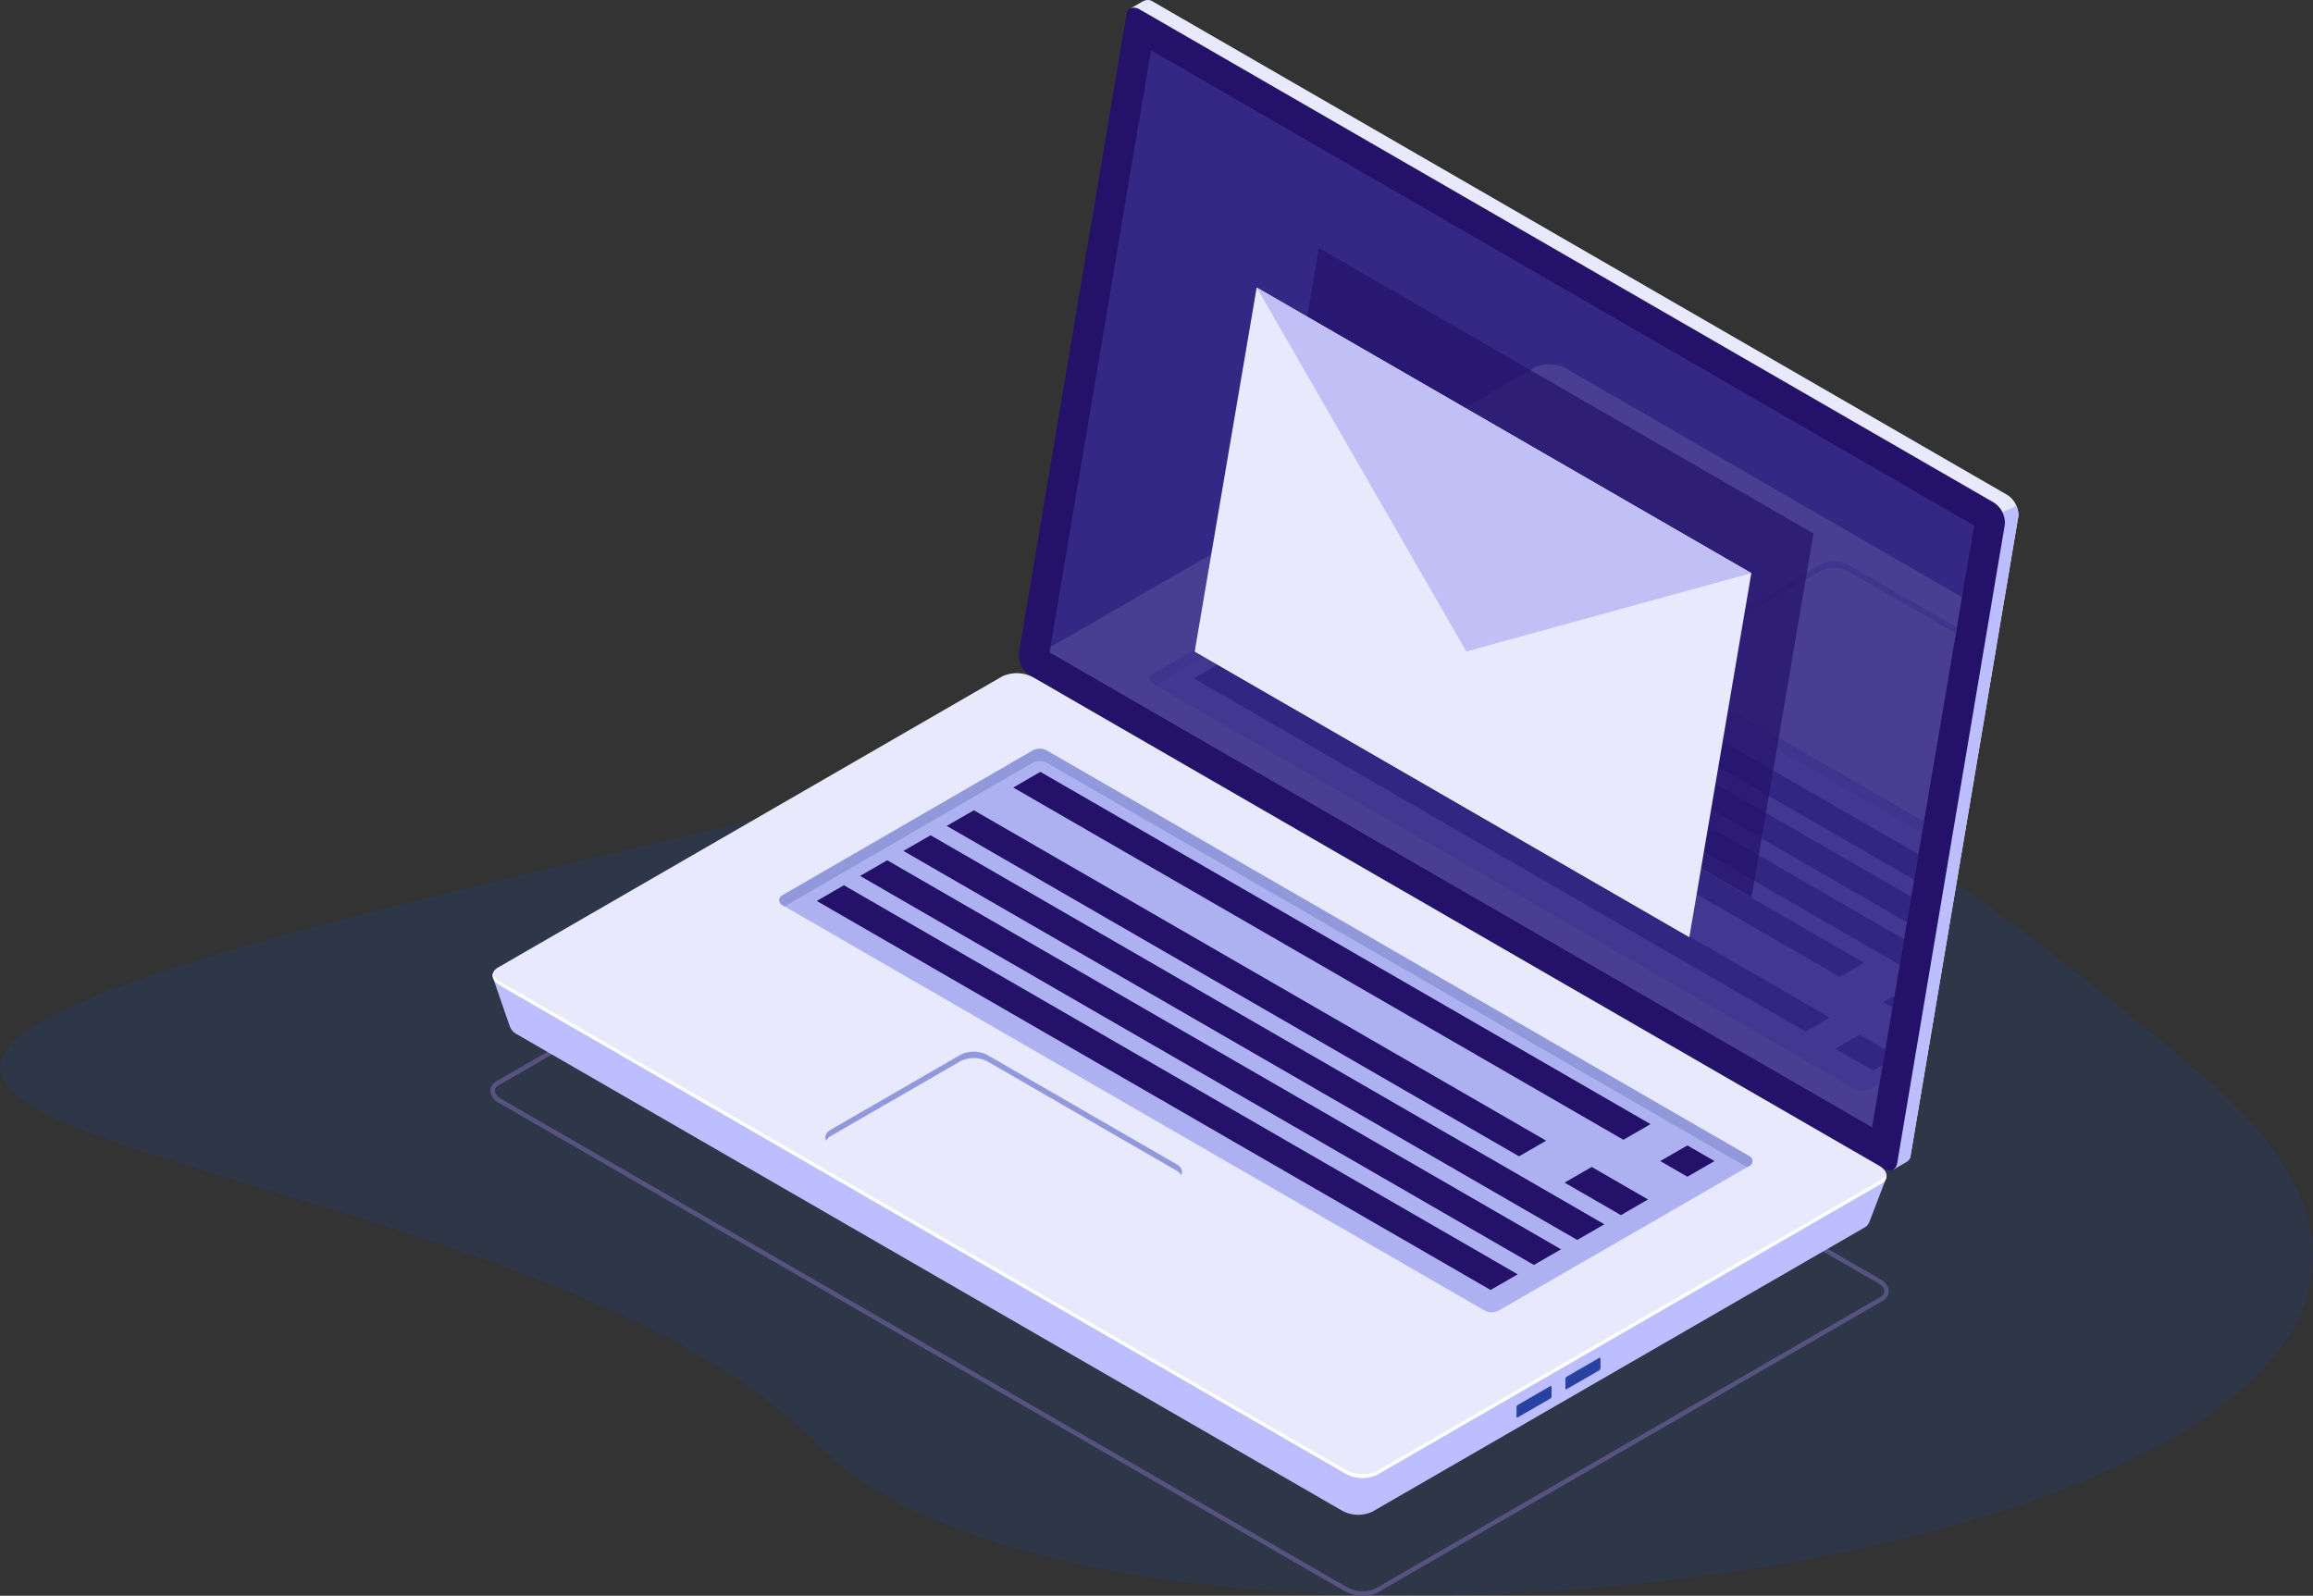 <svg xmlns="http://www.w3.org/2000/svg" xmlns:xlink="http://www.w3.org/1999/xlink" width="205.28" height="141.62" viewBox="0 0 205.28 141.62">
  <rect x="0" y="0" width="205.28" height="141.62" fill="#333333" stroke="none"/>
  <defs>
    <linearGradient id="linear-gradient" x1="-26.335" y1="0.5" x2="-25.335" y2="0.5" gradientUnits="objectBoundingBox">
      <stop offset="0" stop-color="#c0bff6"/>
      <stop offset="0.294" stop-color="#c4c3f6"/>
      <stop offset="0.64" stop-color="#d2d2f9"/>
      <stop offset="1" stop-color="#e9e9fd"/>
    </linearGradient>
    <linearGradient id="linear-gradient-2" x1="-158.197" y1="0.5" x2="-157.197" y2="0.5" gradientUnits="objectBoundingBox">
      <stop offset="0" stop-color="#5761d7"/>
      <stop offset="0.178" stop-color="#5b65d8"/>
      <stop offset="0.388" stop-color="#6a72de"/>
      <stop offset="0.613" stop-color="#8188e8"/>
      <stop offset="0.849" stop-color="#a2a6f5"/>
      <stop offset="1" stop-color="#bcbeff"/>
    </linearGradient>
    <linearGradient id="linear-gradient-3" x1="-18.165" y1="0.5" x2="-17.165" y2="0.5" xlink:href="#linear-gradient-2"/>
    <linearGradient id="linear-gradient-4" x1="-17.819" y1="0.5" x2="-16.819" y2="0.5" xlink:href="#linear-gradient"/>
    <linearGradient id="linear-gradient-5" x1="-69.884" y1="0.5" x2="-68.884" y2="0.5" xlink:href="#linear-gradient"/>
    <clipPath id="clip-path">
      <path id="SVGID" d="M292.105,116l73.054,42.178L356.1,211.584l-73-42.149Z" fill="none"/>
    </clipPath>
    <linearGradient id="linear-gradient-6" x1="-18.583" y1="0.5" x2="-17.583" y2="0.5" xlink:href="#linear-gradient"/>
    <linearGradient id="linear-gradient-7" x1="-74.706" y1="0.5" x2="-73.706" y2="0.5" xlink:href="#linear-gradient"/>
    <linearGradient id="linear-gradient-8" x1="-11.618" y1="5.551" x2="-10.591" y2="5.154" xlink:href="#linear-gradient"/>
    <linearGradient id="linear-gradient-9" x1="37.078" y1="133.191" x2="37.607" y2="131.625" xlink:href="#linear-gradient"/>
    <linearGradient id="linear-gradient-10" x1="-12.746" y1="17.478" x2="-12.893" y2="19.19" xlink:href="#linear-gradient"/>
  </defs>
  <g id="Group_1516" data-name="Group 1516" transform="translate(-617.36 -205.5)">
    <path id="Path_5690" data-name="Path 5690" d="M3286.693-920.065C3381.712-943,3392.44-945,3441.482-904s-94.253,62-122.605,33S3191.674-897.13,3286.693-920.065Z" transform="translate(-2628.981 1204.657)" fill="#015ae7" opacity="0.12"/>
    <g id="Group_1510" data-name="Group 1510" transform="translate(427.408 93.965)">
      <g id="Group_1508" data-name="Group 1508">
        <g id="Group_1507" data-name="Group 1507">
          <g id="Group_1506" data-name="Group 1506">
            <g id="Group_1500" data-name="Group 1500">
              <g id="Group_1497" data-name="Group 1497">
                <path id="Path_5653" data-name="Path 5653" d="M281.556,168.869l9.483-56.261-.762-.321,1.145-.657v.006a.824.824,0,0,1,.883.061l75.788,43.757a2.14,2.14,0,0,1,.984,1.925l-9.559,56.708a.71.71,0,0,1-.4.577h0l-1.121.647-.192-1.046.064.019-75.33-43.491A2.142,2.142,0,0,1,281.556,168.869Z" fill="url(#linear-gradient)"/>
                <path id="Path_5654" data-name="Path 5654" d="M367.67,156.992l1.245-.551a1.713,1.713,0,0,1,.161.938l-9.559,56.708a.71.71,0,0,1-.4.577h0l-1.121.647-.192-1.046.064.019-3.812-2.2Z" fill="url(#linear-gradient-2)"/>
                <path id="Path_5655" data-name="Path 5655" d="M281.351,171.476l75.789,43.756c.585.338,1.086.143,1.188-.463l9.559-56.708a2.14,2.14,0,0,0-.984-1.925l-75.788-43.757c-.586-.338-1.087-.142-1.189.463l-9.559,56.709A2.141,2.141,0,0,0,281.351,171.476Z" fill="#24126a"/>
                <g id="Group_1496" data-name="Group 1496" opacity="0.51">
                  <path id="Path_5656" data-name="Path 5656" d="M292.105,116l73.054,42.178L356.1,211.584l-73-42.149Z" fill="#453c9e"/>
                </g>
              </g>
              <g id="Group_1499" data-name="Group 1499">
                <path id="Path_5657" data-name="Path 5657" d="M310.934,253.155a3.4,3.4,0,0,1-1.667-.422l-75.017-43.31a1.337,1.337,0,0,1-.779-1.08,1.017,1.017,0,0,1,.58-.868l44.766-25.846a3.258,3.258,0,0,1,2.974.115l75.018,43.311a1.337,1.337,0,0,1,.779,1.08,1.017,1.017,0,0,1-.581.868l-44.765,25.846A2.662,2.662,0,0,1,310.934,253.155Zm-30.813-71.433a2.249,2.249,0,0,0-1.1.254l-44.766,25.845a.652.652,0,0,0-.38.522c0,.254.211.521.58.733l75.017,43.312a2.917,2.917,0,0,0,2.574.115l44.765-25.846a.651.651,0,0,0,.381-.522c0-.254-.211-.521-.579-.733L281.591,182.09A3.022,3.022,0,0,0,280.121,181.722Z" fill="#6b5e9a" opacity="0.7"/>
                <path id="Path_5658" data-name="Path 5658" d="M233.711,198.324l4.136,2.16,41.473-23.945a3.012,3.012,0,0,1,2.707.112l71.529,41.3c.685-.383,3.806-1.884,3.806-1.884l-1.514,3.945-.006,0a.9.9,0,0,1-.423.47l-43.68,25.218a3.006,3.006,0,0,1-2.707-.112l-73.2-42.26a1.307,1.307,0,0,1-.614-.653l-.006,0Z" fill="url(#linear-gradient-3)"/>
                <path id="Path_5659" data-name="Path 5659" d="M234.35,199l75.018,43.311a3.082,3.082,0,0,0,2.774.115l44.766-25.845c.711-.411.622-1.128-.2-1.6l-75.018-43.311a3.079,3.079,0,0,0-2.774-.115L234.151,197.4C233.44,197.813,233.529,198.53,234.35,199Z" fill="url(#linear-gradient-4)"/>
                <path id="Path_5660" data-name="Path 5660" d="M234.35,198.668l75.018,43.311a3.082,3.082,0,0,0,2.774.115l44.766-25.845a.905.905,0,0,0,.451-.525.768.768,0,0,1-.451.861L312.142,242.43a3.082,3.082,0,0,1-2.774-.115L234.35,199c-.532-.307-.751-.716-.65-1.078A1.273,1.273,0,0,0,234.35,198.668Z" fill="#fff"/>
                <path id="Path_5661" data-name="Path 5661" d="M331.995,232.946v-.823c0-.077-.047-.113-.106-.08l-2.9,1.676a.25.25,0,0,0-.106.2v.823c0,.078.047.114.106.08l2.9-1.675A.254.254,0,0,0,331.995,232.946Z" fill="#2842a2"/>
                <path id="Path_5662" data-name="Path 5662" d="M327.656,235.451v-.822c0-.078-.047-.114-.106-.08l-2.9,1.675a.254.254,0,0,0-.105.2v.823c0,.078.047.114.105.08l2.9-1.675A.254.254,0,0,0,327.656,235.451Z" fill="#2842a2"/>
                <path id="Path_5663" data-name="Path 5663" d="M345.237,214.164,282.9,178.172a1.34,1.34,0,0,0-1.343,0l-22.2,12.843a.479.479,0,0,0,0,.829l62.31,35.975a1.341,1.341,0,0,0,1.342,0l22.229-12.827A.479.479,0,0,0,345.237,214.164Z" fill="#adb1f2"/>
                <path id="Path_5664" data-name="Path 5664" d="M345.237,214.993l-.223.129L282.9,179.259a1.34,1.34,0,0,0-1.343,0l-21.975,12.714-.223-.129a.479.479,0,0,1,0-.829l22.2-12.843a1.34,1.34,0,0,1,1.343,0l62.34,35.992A.479.479,0,0,1,345.237,214.993Z" fill="#9198db"/>
                <g id="Group_1498" data-name="Group 1498">
                  <path id="Path_5665" data-name="Path 5665" d="M279.879,181.426l54.151,31.264,2.408-1.39-54.151-31.264Z" fill="#24126a"/>
                  <path id="Path_5666" data-name="Path 5666" d="M273.976,184.834l50.791,29.324,2.408-1.39-50.791-29.324Z" fill="#24126a"/>
                  <path id="Path_5667" data-name="Path 5667" d="M270.132,187.053l59.8,34.526,2.408-1.39-59.8-34.526Z" fill="#24126a"/>
                  <path id="Path_5668" data-name="Path 5668" d="M266.287,189.273l59.8,34.526,2.408-1.39-59.8-34.526Z" fill="#24126a"/>
                  <path id="Path_5669" data-name="Path 5669" d="M262.442,191.493l59.8,34.526,2.408-1.39L264.85,190.1Z" fill="#24126a"/>
                  <path id="Path_5670" data-name="Path 5670" d="M337.3,214.579l2.408,1.39,2.408-1.39-2.408-1.39Z" fill="#24126a"/>
                  <path id="Path_5671" data-name="Path 5671" d="M328.809,216.491l5,2.885,2.408-1.39-5-2.885Z" fill="#24126a"/>
                </g>
                <path id="Path_5672" data-name="Path 5672" d="M280.5,222.874l-16.809-9.7a.725.725,0,0,1,0-1.373l11.494-6.637a2.633,2.633,0,0,1,2.38,0l16.809,9.705a.725.725,0,0,1,0,1.373l-11.495,6.637A2.631,2.631,0,0,1,280.5,222.874Z" fill="url(#linear-gradient-5)"/>
                <path id="Path_5673" data-name="Path 5673" d="M294.371,215.426l-16.809-9.705a2.633,2.633,0,0,0-2.38,0l-11.494,6.637a1.03,1.03,0,0,0-.413.4c-.174-.331-.041-.705.413-.967l11.494-6.637a2.633,2.633,0,0,1,2.38,0l16.809,9.705c.454.262.586.636.413.968A1.039,1.039,0,0,0,294.371,215.426Z" fill="#9198db"/>
              </g>
            </g>
            <g id="Group_1505" data-name="Group 1505" opacity="0.11">
              <g id="Group_1504" data-name="Group 1504" clip-path="url(#clip-path)">
                <g id="Group_1503" data-name="Group 1503">
                  <path id="Path_5674" data-name="Path 5674" d="M281.617,171.582l75.018,43.312a3.085,3.085,0,0,0,2.774.115l44.766-25.846c.711-.41.622-1.128-.2-1.6L328.958,144.25a3.085,3.085,0,0,0-2.774-.115l-44.766,25.846C280.707,170.391,280.8,171.108,281.617,171.582Z" fill="url(#linear-gradient-6)"/>
                  <path id="Path_5675" data-name="Path 5675" d="M356.858,179.347l-16.809-9.7a.725.725,0,0,1,0-1.374l11.494-6.636a2.633,2.633,0,0,1,2.38,0l16.809,9.705a.725.725,0,0,1,0,1.373l-11.495,6.636A2.625,2.625,0,0,1,356.858,179.347Z" fill="url(#linear-gradient-7)"/>
                  <path id="Path_5676" data-name="Path 5676" d="M370.732,171.9l-16.809-9.7a2.633,2.633,0,0,0-2.38,0l-11.494,6.636a1.032,1.032,0,0,0-.413.406c-.174-.332-.041-.706.413-.968l11.494-6.636a2.633,2.633,0,0,1,2.38,0l16.809,9.705c.454.262.586.636.413.967A1.037,1.037,0,0,0,370.732,171.9Z" fill="#9198db"/>
                  <g id="Group_1502" data-name="Group 1502">
                    <path id="Path_5677" data-name="Path 5677" d="M378.121,194.514l-62.34-35.992a1.34,1.34,0,0,0-1.343,0l-22.2,12.843a.479.479,0,0,0,0,.829L354.55,208.17a1.343,1.343,0,0,0,1.342,0l22.229-12.827A.479.479,0,0,0,378.121,194.514Z" fill="#adb1f2"/>
                    <path id="Path_5678" data-name="Path 5678" d="M378.121,195.343l-.224.128-62.116-35.862a1.343,1.343,0,0,0-1.343,0l-21.976,12.715-.223-.129a.479.479,0,0,1,0-.829l22.2-12.843a1.34,1.34,0,0,1,1.343,0l62.34,35.992A.479.479,0,0,1,378.121,195.343Z" fill="#9198db"/>
                    <g id="Group_1501" data-name="Group 1501">
                      <path id="Path_5679" data-name="Path 5679" d="M298.049,170.49l54.309,31.355-2.151,1.242L295.9,171.732Z" fill="#24126a"/>
                      <path id="Path_5680" data-name="Path 5680" d="M303.771,167.186l51.619,29.8-2.151,1.242-51.619-29.8Z" fill="#24126a"/>
                      <path id="Path_5681" data-name="Path 5681" d="M359.245,199.214,364.066,202l-2.151,1.242-4.821-2.783Z" fill="#24126a"/>
                      <path id="Path_5682" data-name="Path 5682" d="M354.987,203.363l3.357,1.938-2.151,1.242-3.357-1.938Z" fill="#24126a"/>
                      <path id="Path_5683" data-name="Path 5683" d="M307.356,165.116l60.3,34.811L365.5,201.17l-60.3-34.811Z" fill="#24126a"/>
                      <path id="Path_5684" data-name="Path 5684" d="M310.942,163.046l60.295,34.811-2.151,1.242-60.3-34.811Z" fill="#24126a"/>
                      <path id="Path_5685" data-name="Path 5685" d="M314.527,160.976l60.295,34.811-2.151,1.242-60.295-34.811Z" fill="#24126a"/>
                    </g>
                  </g>
                </g>
              </g>
            </g>
          </g>
        </g>
      </g>
      <path id="Path_5686" data-name="Path 5686" d="M307,133.539l-5.5,32.3,43.9,25.345,5.5-32.3Z" fill="#24126a" opacity="0.7"/>
      <g id="Group_1509" data-name="Group 1509">
        <path id="Path_5687" data-name="Path 5687" d="M339.883,194.7l-43.9-25.345,5.5-32.3,43.9,25.345Z" fill="url(#linear-gradient-8)"/>
        <path id="Path_5688" data-name="Path 5688" d="M339.883,194.7l-18.6-32.3-25.293,6.953Z" fill="url(#linear-gradient-9)"/>
        <path id="Path_5689" data-name="Path 5689" d="M301.49,137.052l18.6,32.3,25.293-6.953Z" fill="url(#linear-gradient-10)"/>
      </g>
    </g>
  </g>
</svg>
